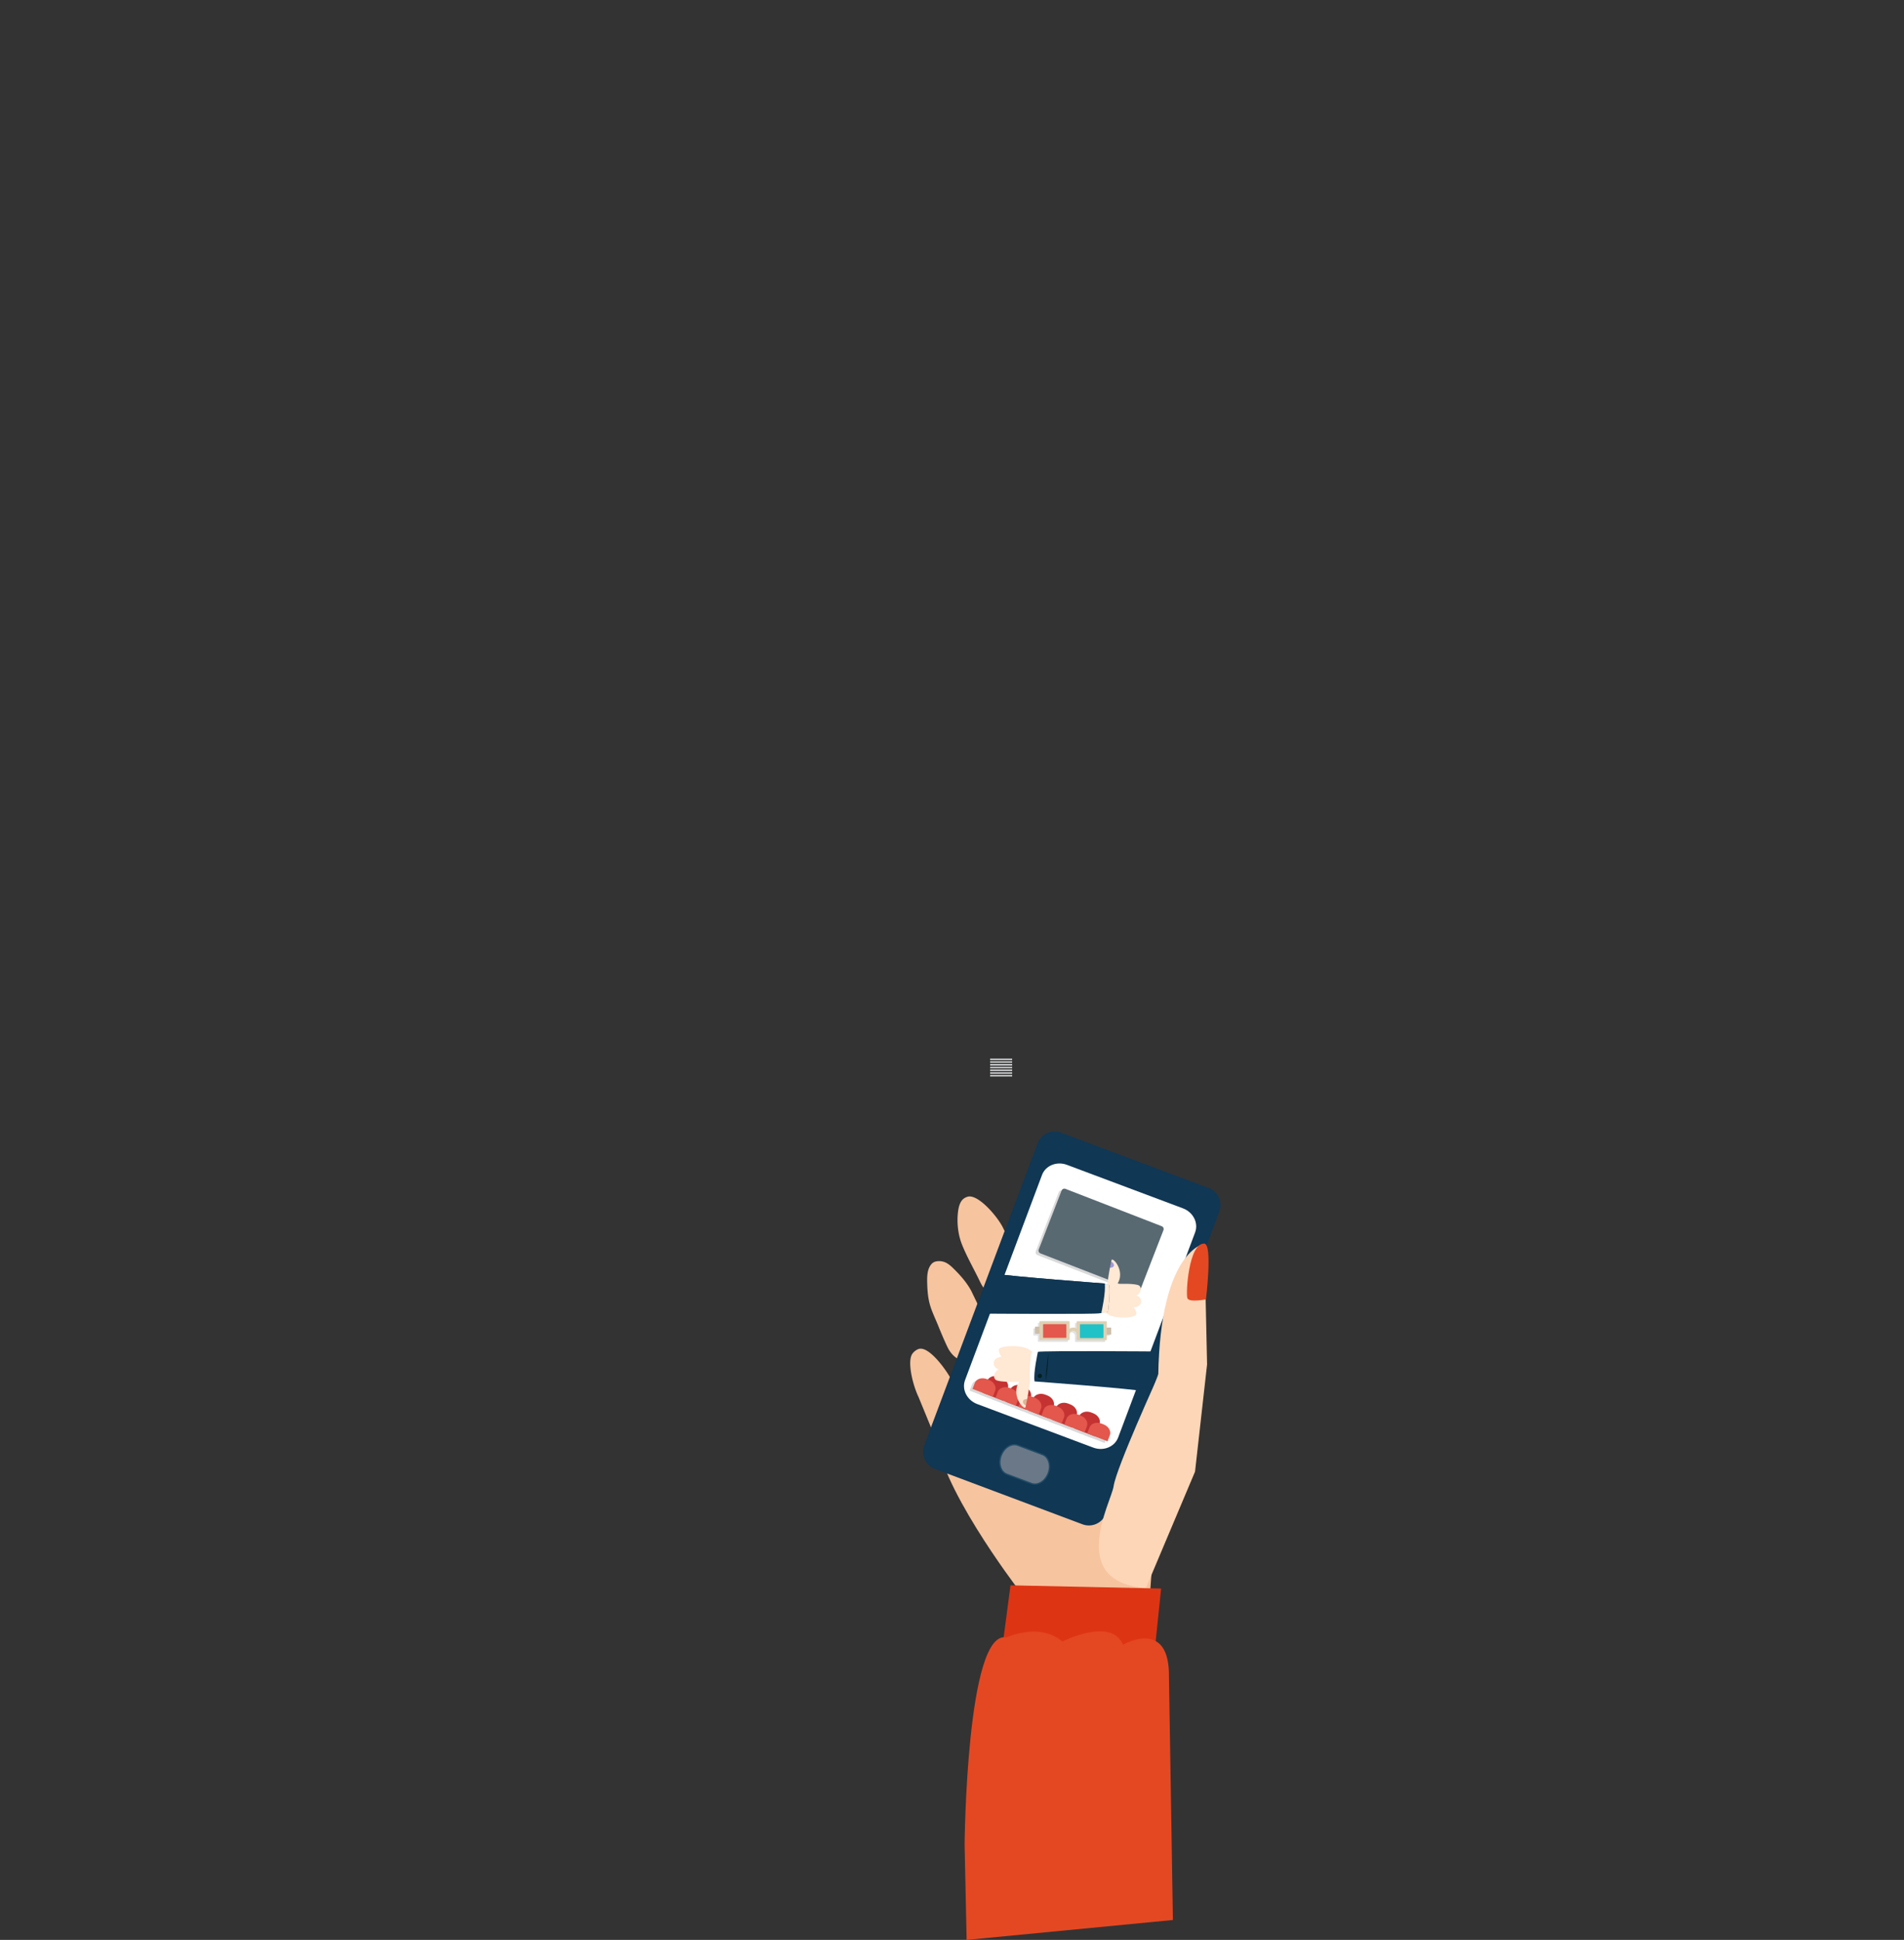 <svg xmlns="http://www.w3.org/2000/svg" viewBox="0 0 3287.69 3349.34"><rect x="0" y="0" width="3287.69" height="3349.34" fill="#333333" stroke="none"/><defs><style>.cls-1{isolation:isolate;}.cls-2{fill:#f6c49f;}.cls-3{fill:#103754;}.cls-4{fill:#fff;}.cls-5{fill:#6b7887;}.cls-10,.cls-6{fill:none;}.cls-6{stroke:#214d68;stroke-width:2.26px;}.cls-7{fill:#fdd6b7;}.cls-8{fill:#dd3514;}.cls-9{fill:#e44822;}.cls-11{fill:#cfd1d2;}.cls-12,.cls-21{opacity:0.15;}.cls-12{mix-blend-mode:multiply;}.cls-13{fill:#596972;}.cls-14{fill:#c43232;}.cls-15{fill:#e3574c;}.cls-16,.cls-18{fill:#ffe8d4;}.cls-17{fill:#a297db;}.cls-18{stroke:#ffe8d4;stroke-width:0.25px;}.cls-19{fill:#ddb597;}.cls-20{fill:#02211f;}.cls-21{fill:#3f4244;}.cls-22{fill:#ccbea9;}.cls-23{fill:#ded0b3;}.cls-24{fill:#20c2c7;}</style></defs><title>moviereview</title><g class="cls-1"><g id="Layer_1" data-name="Layer 1"><path class="cls-2" d="M212.65,824S71.91,639.71,72.52,553.51s73.2-45.13,73.2-45.13L375.34,297.15s83.68,155.73,88.6,169.6-21.55,362.12-21.55,362.12l-9.13,67.69-197.82-9Z" transform="translate(1543.73 1917.53)"/><path class="cls-2" d="M41.52,411.89a23.88,23.88,0,0,0-9.3,7.15c-10.38,12.76.35,55.12,9.83,74.79,0,0,26.5,64.56,26.5,64.56,7.89,16.35,21,26.39,29.21,22.42l31.6-15.23c8.25-4,8.54-20.46.65-36.81L99.81,466.08C92.62,451.17,60,404.05,41.52,411.89Z" transform="translate(1543.73 1917.53)"/><path class="cls-2" d="M71.19,260.73a13.48,13.48,0,0,0-5.72,3.37c-8.54,8.67-8.48,22.74-8.18,34.07,0.33,12.53,1.32,25.2,4.79,37.29,3.41,11.87,9,23.13,13.65,34.55,5.24,12.91,10.57,25.8,16.62,38.35,7.88,16.35,22,25.87,31.59,21.27L160.58,412c9.56-4.6,10.91-21.6,3-38L133.4,311.31c-7-13-16.38-24.19-26.73-34.68-6.21-6.29-13.23-13.72-22-15.9A26.06,26.06,0,0,0,71.19,260.73Z" transform="translate(1543.73 1917.53)"/><path class="cls-2" d="M126,149a24.71,24.71,0,0,0-4.86,2.36c-7.65,5.12-9.94,16.36-10.86,25.27A123.08,123.08,0,0,0,111.62,211a106.17,106.17,0,0,0,5.48,19.57c8.21,20.81,19.74,40.81,29.56,61,0.92,1.9,1.86,3.8,2.79,5.7,8,16.3,22,26,31.23,21.56l35.53-16.86c9.27-4.39,10.32-21.19,2.35-37.48L188,201.91C178.63,182.71,143.87,142,126,149Z" transform="translate(1543.73 1917.53)"/><path class="cls-3" d="M52.12,578a31.54,31.54,0,0,0,18.45,40.61l254.84,95.62A31.54,31.54,0,0,0,366,695.8L561.74,174.22a31.54,31.54,0,0,0-18.45-40.61L288.44,38a31.55,31.55,0,0,0-40.61,18.45Z" transform="translate(1543.73 1917.53)"/><path class="cls-4" d="M122.69,465.12c-6.12,16.31,3.26,34.91,21,41.55l200.27,75.14c17.69,6.64,37-1.2,43.11-17.51l132.83-354c6.12-16.31-3.27-34.92-21-41.55L298.62,93.63c-17.68-6.63-37,1.21-43.1,17.52Z" transform="translate(1543.73 1917.53)"/><path class="cls-5" d="M184.89,595.52c-5.19,13.84-.71,28.32,10,32.35l42.58,16c10.73,4,23.62-3.92,28.82-17.76h0c5.19-13.84.71-28.32-10-32.35l-42.58-16c-10.73-4-23.63,3.94-28.82,17.78h0Z" transform="translate(1543.73 1917.53)"/><path class="cls-6" d="M184.89,595.52c-5.19,13.84-.71,28.32,10,32.35l42.58,16c10.73,4,23.62-3.92,28.82-17.76h0c5.19-13.84.71-28.32-10-32.35l-42.58-16c-10.73-4-23.63,3.94-28.82,17.78h0Z" transform="translate(1543.73 1917.53)"/><path class="cls-7" d="M435,824.2l84.77-200.87,20.8-185.19L536,229.73S459.51,241,456.25,457.87c0,0-72.61,159-77.06,190.63C375.44,675.16,297.11,814.27,435,824.2Z" transform="translate(1543.73 1917.53)"/><polygon class="cls-8" points="2004.9 2742.69 1744.85 2737.11 1698.06 3092.87 1963.26 3146.87 2004.9 2742.69"/><path class="cls-9" d="M538.58,325.9s-28.84,5.69-32-1.9,2.24-96.46,29.39-94.27C550.35,230.89,538.58,325.9,538.58,325.9Z" transform="translate(1543.73 1917.53)"/><path class="cls-9" d="M121.86,1266.87s3.25-371.44,72.22-357.23c0,0,56.74-26.8,96.63,7,0,0,84.71-42.83,104.68,5.64,0,0,81.17-47.6,79.36,56.46l6.81,418.68-356.2,34.38Z" transform="translate(1543.73 1917.53)"/><rect class="cls-10" x="-1030.68" y="-1482.75" width="2261.58" height="2398.36" transform="translate(1800.63 1890.58) rotate(-50.87)"/><rect class="cls-11" x="1709.66" y="1827.73" width="38.06" height="2.59"/><rect class="cls-11" x="1709.66" y="1832.44" width="38.06" height="2.59"/><rect class="cls-11" x="1709.66" y="1837.15" width="38.06" height="2.59"/><rect class="cls-11" x="1709.66" y="1841.86" width="38.06" height="2.59"/><rect class="cls-11" x="1709.66" y="1846.57" width="38.06" height="2.59"/><rect class="cls-11" x="1709.66" y="1851.28" width="38.06" height="2.59"/><rect class="cls-11" x="1709.66" y="1855.99" width="38.06" height="2.59"/></g><g id="Layer_2" data-name="Layer 2"><g class="cls-12"><path d="M420.81,311a5.24,5.24,0,0,1-6.78,3L247.87,249.54a5.24,5.24,0,0,1-3-6.78l39.44-101.65a5.24,5.24,0,0,1,6.78-3l166.16,64.48a5.24,5.24,0,0,1,3,6.78Z" transform="translate(1543.73 1917.53)"/></g><path class="cls-13" d="M425.81,308a5.24,5.24,0,0,1-6.78,3L252.87,246.54a5.24,5.24,0,0,1-3-6.78l39.44-101.65a5.24,5.24,0,0,1,6.78-3l166.16,64.48a5.24,5.24,0,0,1,3,6.78Z" transform="translate(1543.73 1917.53)"/><g class="cls-12"><path d="M183.21,503.91l8.17-21.06c2.72-7-2.11-15.41-10.77-18.77l-3.74-1.45c-8.67-3.36-17.9-.41-20.61,6.59l-8.17,21.06Z" transform="translate(1543.73 1917.53)"/><path d="M222.81,519.28L231,498.22c2.72-7-2.11-15.41-10.77-18.77L216.48,478c-8.67-3.36-17.9-.41-20.61,6.59l-8.17,21.06Z" transform="translate(1543.73 1917.53)"/><path d="M262.42,534.65l8.17-21.06c2.72-7-2.1-15.4-10.77-18.77l-3.74-1.45c-8.67-3.36-17.89-.41-20.61,6.59L227.3,521Z" transform="translate(1543.73 1917.53)"/><path d="M302,550L310.2,529c2.72-7-2.1-15.4-10.77-18.77l-3.74-1.45c-8.67-3.36-17.9-.42-20.62,6.59l-8.17,21.06Z" transform="translate(1543.73 1917.53)"/><path d="M341.63,565.39l8.17-21.06c2.72-7-2.11-15.41-10.77-18.77l-3.74-1.45c-8.66-3.36-17.89-.41-20.61,6.59l-8.17,21.06Z" transform="translate(1543.73 1917.53)"/><path d="M165.65,497.1l4-10.38c2.72-7-2.11-15.41-10.77-18.77l-3.74-1.45c-8.67-3.36-17.89-.42-20.61,6.59l-4,10.38Z" transform="translate(1543.73 1917.53)"/><path d="M205.25,512.47l4-10.38c2.72-7-2.1-15.41-10.77-18.77l-3.74-1.45c-8.67-3.36-17.89-.42-20.61,6.59l-4,10.38Z" transform="translate(1543.73 1917.53)"/><path d="M244.86,527.84l4-10.38c2.72-7-2.1-15.41-10.77-18.77l-3.73-1.45c-8.67-3.36-17.89-.42-20.61,6.59l-4,10.38Z" transform="translate(1543.73 1917.53)"/><path d="M284.47,543.21l4-10.38c2.72-7-2.11-15.41-10.78-18.77L274,512.6c-8.67-3.36-17.89-.41-20.61,6.59l-4,10.38Z" transform="translate(1543.73 1917.53)"/><path d="M324.07,558.57l4-10.38c2.72-7-2.11-15.41-10.77-18.77L313.59,528c-8.67-3.36-17.89-.41-20.61,6.59l-4,10.38Z" transform="translate(1543.73 1917.53)"/><path d="M363.67,573.94l4-10.38c2.72-7-2.1-15.41-10.77-18.77l-3.73-1.45c-8.67-3.36-17.89-.42-20.61,6.59l-4,10.38Z" transform="translate(1543.73 1917.53)"/></g><path class="cls-14" d="M188.21,500.91l8.17-21.06c2.72-7-2.11-15.41-10.77-18.77l-3.74-1.45c-8.67-3.36-17.9-.41-20.61,6.59l-8.17,21.06Z" transform="translate(1543.73 1917.53)"/><path class="cls-14" d="M227.81,516.28L236,495.22c2.72-7-2.11-15.41-10.77-18.77L221.48,475c-8.67-3.36-17.9-.41-20.61,6.59l-8.17,21.06Z" transform="translate(1543.73 1917.53)"/><path class="cls-14" d="M267.42,531.65l8.17-21.06c2.72-7-2.1-15.4-10.77-18.77l-3.74-1.45c-8.67-3.36-17.89-.41-20.61,6.59L232.3,518Z" transform="translate(1543.73 1917.53)"/><path class="cls-14" d="M307,547L315.2,526c2.72-7-2.1-15.4-10.77-18.77l-3.74-1.45c-8.67-3.36-17.9-.42-20.62,6.59l-8.17,21.06Z" transform="translate(1543.73 1917.53)"/><path class="cls-14" d="M346.63,562.39l8.17-21.06c2.72-7-2.11-15.41-10.77-18.77l-3.74-1.45c-8.66-3.36-17.89-.41-20.61,6.59l-8.17,21.06Z" transform="translate(1543.73 1917.53)"/><path class="cls-15" d="M170.65,494.1l4-10.38c2.72-7-2.11-15.41-10.77-18.77l-3.74-1.45c-8.67-3.36-17.89-.42-20.61,6.59l-4,10.38Z" transform="translate(1543.73 1917.53)"/><path class="cls-15" d="M210.25,509.47l4-10.38c2.72-7-2.1-15.41-10.77-18.77l-3.74-1.45c-8.67-3.36-17.89-.42-20.61,6.59l-4,10.38Z" transform="translate(1543.73 1917.53)"/><path class="cls-15" d="M249.86,524.84l4-10.38c2.72-7-2.1-15.41-10.77-18.77l-3.73-1.45c-8.67-3.36-17.89-.42-20.61,6.59l-4,10.38Z" transform="translate(1543.73 1917.53)"/><path class="cls-15" d="M289.47,540.21l4-10.38c2.72-7-2.11-15.41-10.78-18.77L279,509.6c-8.67-3.36-17.89-.41-20.61,6.59l-4,10.38Z" transform="translate(1543.73 1917.53)"/><path class="cls-15" d="M329.07,555.57l4-10.38c2.72-7-2.11-15.41-10.77-18.77L318.59,525c-8.67-3.36-17.89-.41-20.61,6.59l-4,10.38Z" transform="translate(1543.73 1917.53)"/><path class="cls-15" d="M368.67,570.94l4-10.38c2.72-7-2.1-15.41-10.77-18.77l-3.73-1.45c-8.67-3.36-17.89-.42-20.61,6.59l-4,10.38Z" transform="translate(1543.73 1917.53)"/><path class="cls-16" d="M367.57,305.25s2.32-18.55,5.19-33.88c9.75-3.05,4.18-8.63,2.17-10.32,0.34-1.38.68-2.67,1-3.82,4.62-1.95,23,21.45,9.78,41.95,0,0,32.65-1.34,37.87,3.12s2,13.95-5.22,17c10.46,2.37,13.16,18.84-4.47,20.45,0,0,5.94,7,4.14,12.55s-43.35,9.12-53.8-4.77C356.52,330.13,367.57,305.25,367.57,305.25Z" transform="translate(1543.73 1917.53)"/><path class="cls-17" d="M372.76,271.37c0.7-3.74,1.43-7.28,2.17-10.32C378.27,260.84,384.94,270.9,372.76,271.37Z" transform="translate(1543.73 1917.53)"/><path class="cls-3" d="M371.41,301.06s-160-10-190.37-15.38c0,0-8.06,48.42-9.5,60.57,0,0,185.77,4,197.88,1.8C369.41,348.06,374.07,314.39,371.41,301.06Z" transform="translate(1543.73 1917.53)"/><path class="cls-3" d="M363.69,298.51S200.79,286.42,170.38,281c0,0-13.82,57-15.26,69.17,0,0,190.7,1.52,202.8-.63C357.92,349.57,366.35,311.85,363.69,298.51Z" transform="translate(1543.73 1917.53)"/><path class="cls-18" d="M371.41,301.06s-160-10-190.37-15.38c0,0-8.06,48.42-9.5,60.57,0,0,185.77,4,197.88,1.8C369.41,348.06,374.07,314.39,371.41,301.06Z" transform="translate(1543.73 1917.53)"/><path class="cls-3" d="M363.69,298.51S200.79,286.42,170.38,281c0,0-13.82,57-15.26,69.17,0,0,190.7,1.52,202.8-.63C357.92,349.57,366.35,311.85,363.69,298.51Z" transform="translate(1543.73 1917.53)"/><path class="cls-16" d="M235.39,461.9s-2.39,19.72-5.38,36c-10.4,3.2-4.42,9.16-2.27,11-0.35,1.47-.71,2.84-1.06,4.05C221.75,515,202,490,216,468.26c0,0-34.86,1.27-40.45-3.51s-2.21-14.85,5.49-18c-11.18-2.57-14.14-20.11,4.68-21.74,0,0-6.38-7.52-4.48-13.37s46.24-9.49,57.46,5.34C247.07,435.49,235.39,461.9,235.39,461.9Z" transform="translate(1543.73 1917.53)"/><path class="cls-19" d="M230,497.92c-0.73,4-1.49,7.74-2.27,11C224.18,509.1,217,498.37,230,497.92Z" transform="translate(1543.73 1917.53)"/><path class="cls-4" d="M235,465s160,10,190.37,15.38c0,0,8.06-48.42,9.5-60.57,0,0-185.77-4-197.88-1.8C237,418,232.34,451.66,235,465Z" transform="translate(1543.73 1917.53)"/><path class="cls-3" d="M242.72,467.55S405.62,479.64,436,485c0,0,13.82-57,15.26-69.17,0,0-190.7-1.52-202.8.63C248.49,416.49,240.06,454.21,242.72,467.55Z" transform="translate(1543.73 1917.53)"/><path class="cls-20" d="M261.68,465.16s2.48-34,4.87-45.56C266.54,419.59,265.27,456.44,261.68,465.16Z" transform="translate(1543.73 1917.53)"/><circle class="cls-20" cx="251.83" cy="457.99" r="3.68" transform="translate(1387.11 2049.42) rotate(-22.59)"/><path class="cls-21" d="M371.22,376.31h-6.6v-8.6a1,1,0,0,0-1-1H313.5a1,1,0,0,0-1,1v11.58a11,11,0,0,0-5.9-1.74,11.21,11.21,0,0,0-6.17,1.9v-12a1,1,0,0,0-1-1H249.31a1,1,0,0,0-1,1v8.6h-6.77a1,1,0,0,0-1,1v10.27a1,1,0,0,0,1,1h6.77v9.86a1,1,0,0,0,1,1h50.11a1,1,0,0,0,1-1v-9.61h0.21c0-3.25,3.15-5.67,6-5.67a6,6,0,0,1,5.78,5.67h0.12v9.86a1,1,0,0,0,1,1h50.12a1,1,0,0,0,1-1v-9.86h6.6a1,1,0,0,0,1-1V377.31A1,1,0,0,0,371.22,376.31Z" transform="translate(1543.73 1917.53)"/><rect class="cls-22" x="1787.08" y="2290.53" width="9.02" height="12.28" rx="1" ry="1"/><path class="cls-22" d="M375,385.82a1,1,0,0,1-1,1h-7a1,1,0,0,1-1-1V375.55a1,1,0,0,1,1-1h7a1,1,0,0,1,1,1v10.27Z" transform="translate(1543.73 1917.53)"/><rect class="cls-23" x="1794.84" y="2280.93" width="52.12" height="32.74" rx="1" ry="1"/><rect class="cls-23" x="1859.03" y="2281.17" width="52.12" height="32.74" rx="1" ry="1"/><path class="cls-23" d="M320.55,385.53h-5.37a6,6,0,0,0-5.78-5.67c-2.81,0-6,2.42-6,5.67h-5.37c0-5.89,5.29-11,11.33-11A11.25,11.25,0,0,1,320.55,385.53Z" transform="translate(1543.73 1917.53)"/><path class="cls-15" d="M1802.15,2286.19h38.18a1,1,0,0,1,1,1v21.64a1,1,0,0,1-1,1h-38.18a1,1,0,0,1-1-1v-21.64A1,1,0,0,1,1802.15,2286.19Z"/><rect class="cls-24" x="1864.78" y="2286.29" width="40.63" height="23.86" rx="0.97" ry="0.97"/></g></g></svg>